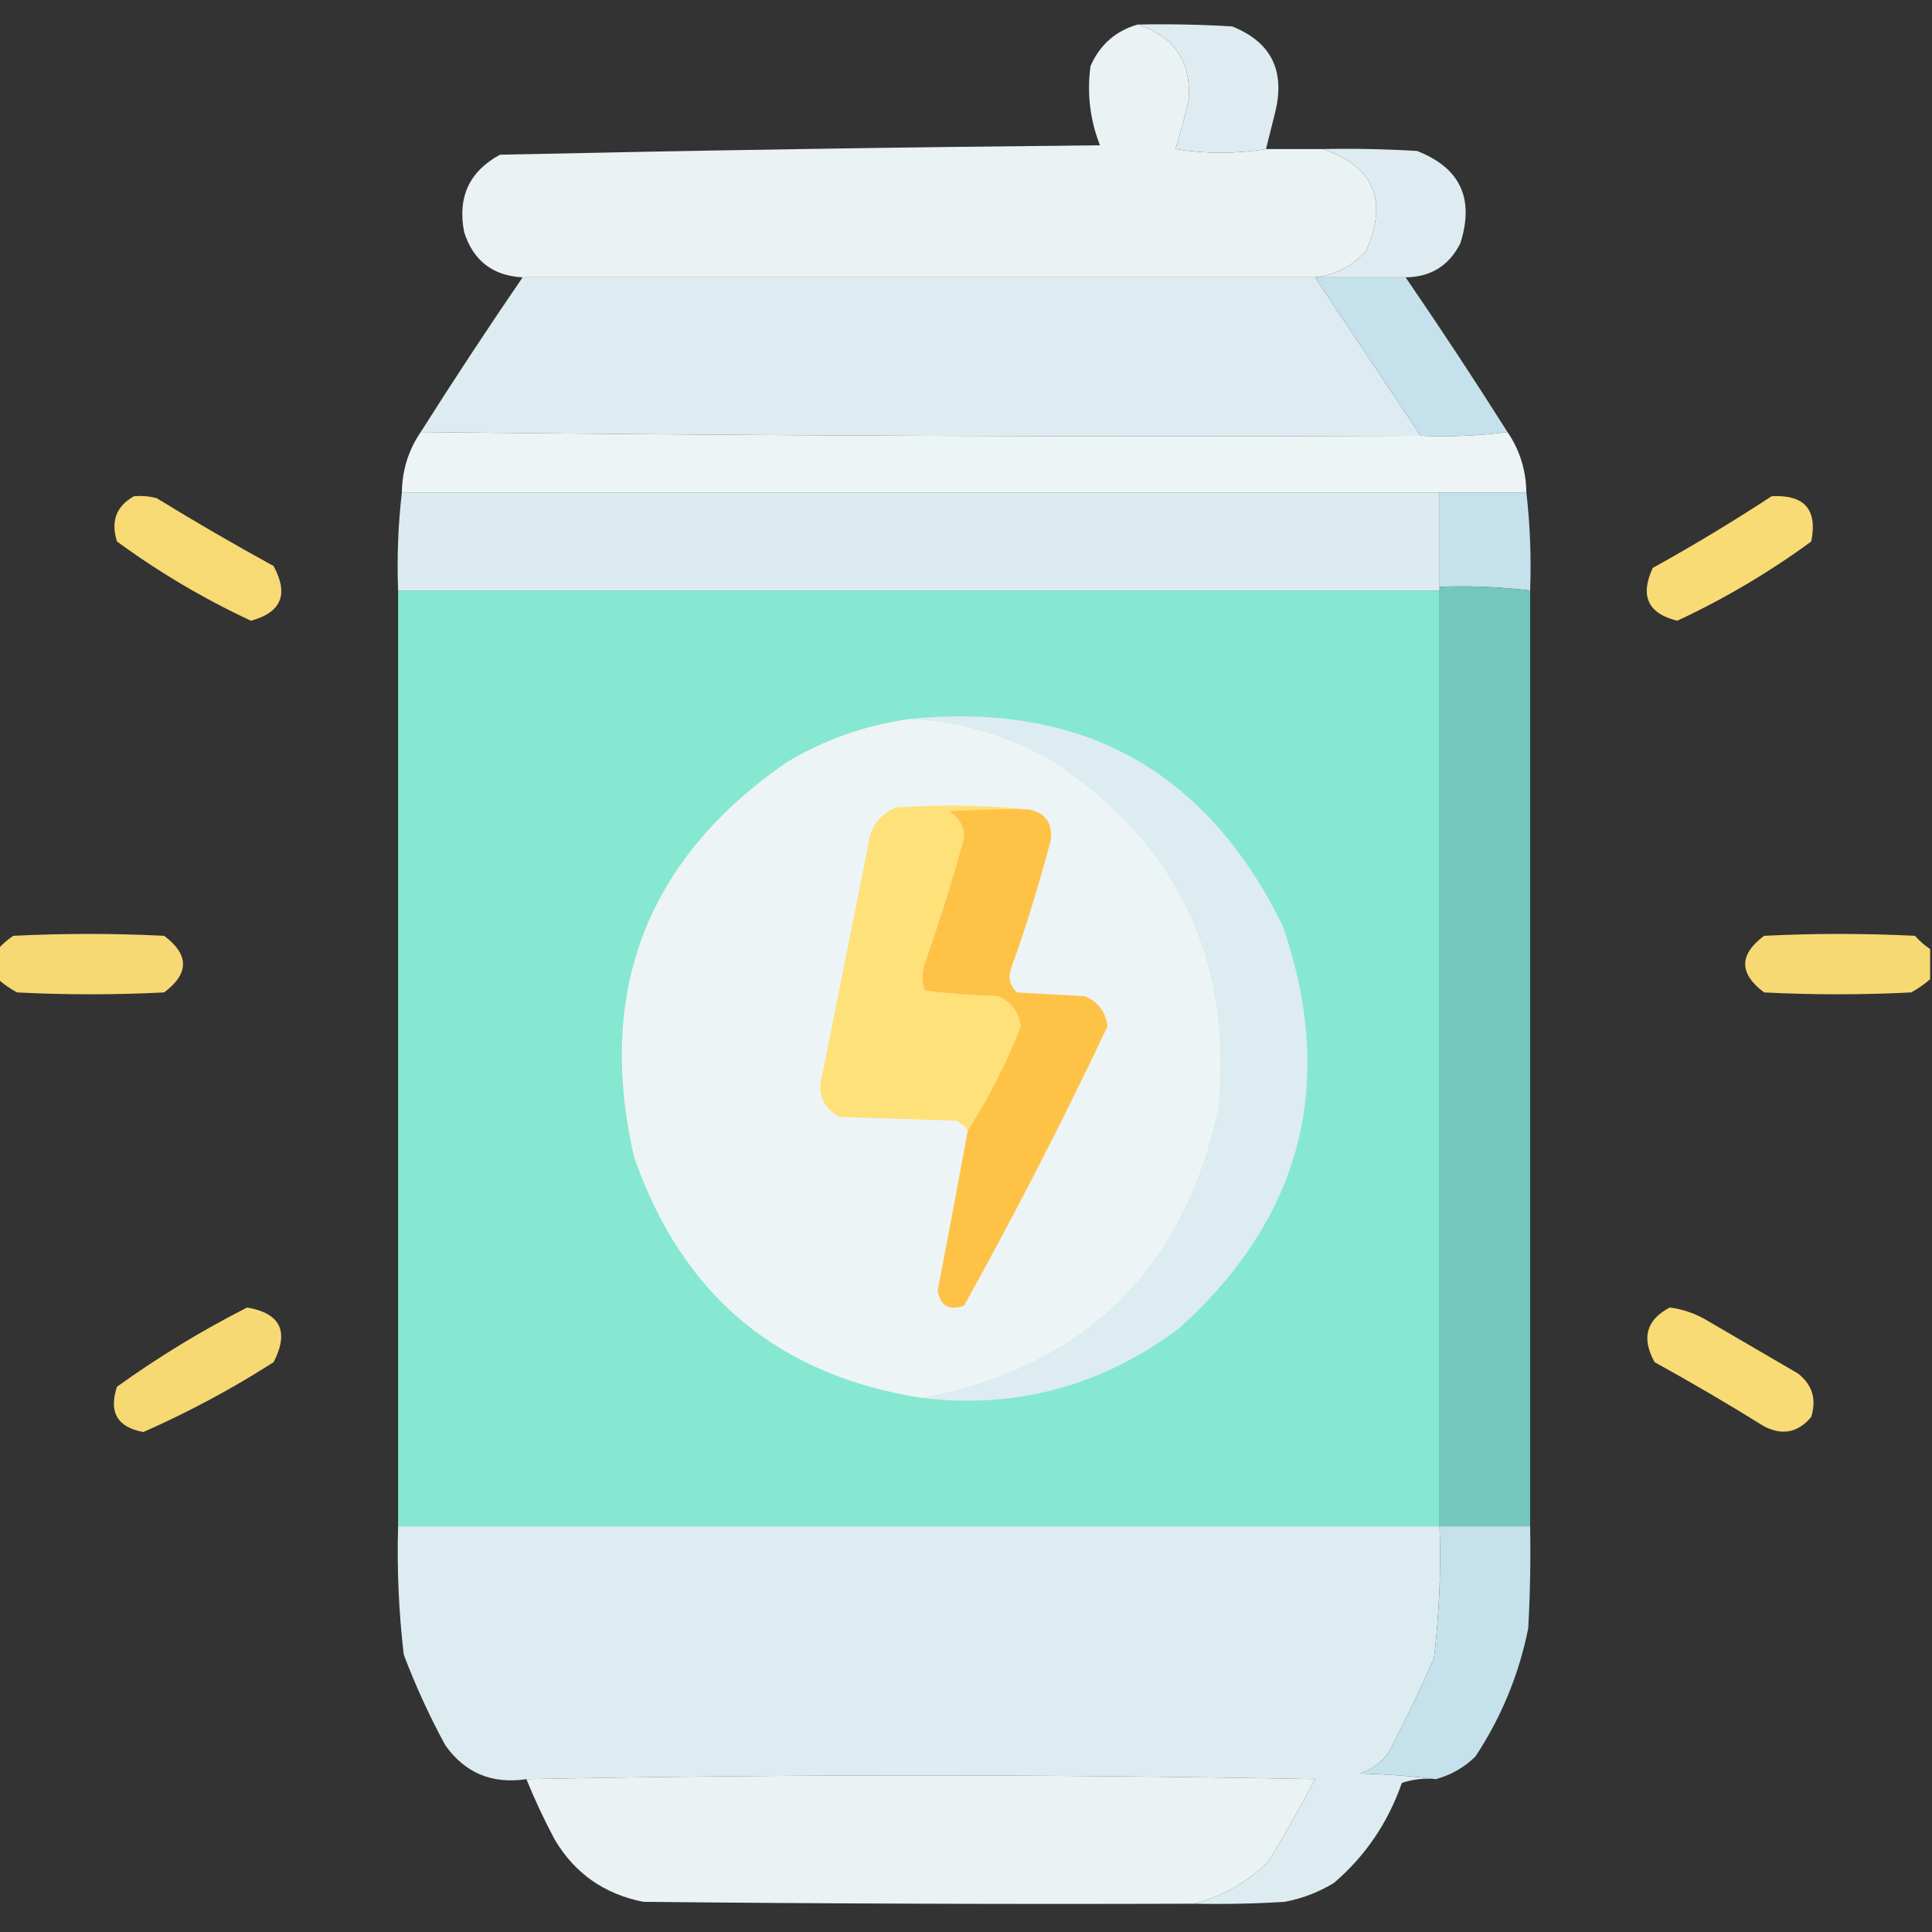 <?xml version="1.0" encoding="UTF-8"?>
<!DOCTYPE svg PUBLIC "-//W3C//DTD SVG 1.1//EN" "http://www.w3.org/Graphics/SVG/1.1/DTD/svg11.dtd">
<svg xmlns="http://www.w3.org/2000/svg" version="1.1" width="512px" height="512px" style="shape-rendering:geometricPrecision; text-rendering:geometricPrecision; image-rendering:optimizeQuality; fill-rule:evenodd; clip-rule:evenodd" xmlns:xlink="http://www.w3.org/1999/xlink">
<rect width="100%" height="100%" fill="#333333" stroke="none"/>
<g><path style="opacity:0.985" fill="#edf4f5" d="M 301.5,6.5 C 311.236,9.64 315.736,16.306 315,26.5C 313.988,30.883 312.821,35.216 311.5,39.5C 319.558,40.799 327.558,40.799 335.5,39.5C 340.5,39.5 345.5,39.5 350.5,39.5C 364.129,44.108 367.963,53.108 362,66.5C 358.288,70.604 353.788,72.938 348.5,73.5C 278.5,73.5 208.5,73.5 138.5,73.5C 130.576,73.077 125.409,69.077 123,61.5C 121.21,52.253 124.376,45.419 132.5,41C 185.445,39.846 238.445,39.013 291.5,38.5C 288.851,31.719 288.018,24.719 289,17.5C 291.478,11.852 295.645,8.185 301.5,6.5 Z"/></g>
<g><path style="opacity:1" fill="#deecf1" d="M 301.5,6.5 C 309.84,6.334 318.173,6.5 326.5,7C 336.758,11.057 340.591,18.557 338,29.5C 337.162,32.852 336.329,36.185 335.5,39.5C 327.558,40.799 319.558,40.799 311.5,39.5C 312.821,35.216 313.988,30.883 315,26.5C 315.736,16.306 311.236,9.64 301.5,6.5 Z"/></g>
<g><path style="opacity:1" fill="#deecf1" d="M 350.5,39.5 C 358.84,39.334 367.173,39.5 375.5,40C 386.963,44.431 390.796,52.598 387,64.5C 383.985,70.424 379.152,73.424 372.5,73.5C 364.5,73.5 356.5,73.5 348.5,73.5C 353.788,72.938 358.288,70.604 362,66.5C 367.963,53.108 364.129,44.108 350.5,39.5 Z"/></g>
<g><path style="opacity:0.998" fill="#deecf1" d="M 138.5,73.5 C 208.5,73.5 278.5,73.5 348.5,73.5C 357.833,87.5 367.167,101.5 376.5,115.5C 287.998,115.833 199.665,115.499 111.5,114.5C 120.251,100.662 129.251,86.995 138.5,73.5 Z"/></g>
<g><path style="opacity:1" fill="#c5e1eb" d="M 348.5,73.5 C 356.5,73.5 364.5,73.5 372.5,73.5C 381.749,86.995 390.749,100.662 399.5,114.5C 392.018,115.492 384.352,115.825 376.5,115.5C 367.167,101.5 357.833,87.5 348.5,73.5 Z"/></g>
<g><path style="opacity:0.999" fill="#edf4f6" d="M 111.5,114.5 C 199.665,115.499 287.998,115.833 376.5,115.5C 384.352,115.825 392.018,115.492 399.5,114.5C 402.749,119.252 404.416,124.585 404.5,130.5C 396.833,130.5 389.167,130.5 381.5,130.5C 289.833,130.5 198.167,130.5 106.5,130.5C 106.584,124.585 108.251,119.252 111.5,114.5 Z"/></g>
<g><path style="opacity:1" fill="#dcebf0" d="M 106.5,130.5 C 198.167,130.5 289.833,130.5 381.5,130.5C 381.5,138.833 381.5,147.167 381.5,155.5C 381.5,155.833 381.5,156.167 381.5,156.5C 289.5,156.5 197.5,156.5 105.5,156.5C 105.174,147.651 105.507,138.984 106.5,130.5 Z"/></g>
<g><path style="opacity:1" fill="#c5e1eb" d="M 381.5,130.5 C 389.167,130.5 396.833,130.5 404.5,130.5C 405.493,138.984 405.826,147.651 405.5,156.5C 397.586,155.533 389.586,155.199 381.5,155.5C 381.5,147.167 381.5,138.833 381.5,130.5 Z"/></g>
<g><path style="opacity:0.959" fill="#ffe176" d="M 35.5,131.5 C 37.527,131.338 39.527,131.505 41.5,132C 51.67,138.252 62.003,144.252 72.5,150C 76.568,157.49 74.568,162.323 66.5,164.5C 53.957,158.647 42.124,151.647 31,143.5C 29.309,138.131 30.809,134.131 35.5,131.5 Z"/></g>
<g><path style="opacity:0.963" fill="#ffe176" d="M 469.5,131.5 C 478.207,131.037 481.707,135.037 480,143.5C 468.876,151.647 457.043,158.647 444.5,164.5C 436.718,162.599 434.552,157.932 438,150.5C 448.813,144.518 459.313,138.185 469.5,131.5 Z"/></g>
<g><path style="opacity:1" fill="#86e8d0" d="M 105.5,156.5 C 197.5,156.5 289.5,156.5 381.5,156.5C 381.5,239.167 381.5,321.833 381.5,404.5C 289.5,404.5 197.5,404.5 105.5,404.5C 105.5,321.833 105.5,239.167 105.5,156.5 Z"/></g>
<g><path style="opacity:1" fill="#73c7bc" d="M 381.5,155.5 C 389.586,155.199 397.586,155.533 405.5,156.5C 405.5,239.167 405.5,321.833 405.5,404.5C 397.5,404.5 389.5,404.5 381.5,404.5C 381.5,321.833 381.5,239.167 381.5,156.5C 381.5,156.167 381.5,155.833 381.5,155.5 Z"/></g>
<g><path style="opacity:1" fill="#ddecf0" d="M 241.5,190.5 C 287.053,186.027 319.886,204.36 340,245.5C 354.223,287.112 345.056,322.612 312.5,352C 292.187,367.243 269.521,373.409 244.5,370.5C 287.64,362.194 313.806,336.528 323,293.5C 326.632,254.268 312.132,223.768 279.5,202C 267.762,195.066 255.095,191.233 241.5,190.5 Z"/></g>
<g><path style="opacity:1" fill="#edf4f5" d="M 241.5,190.5 C 255.095,191.233 267.762,195.066 279.5,202C 312.132,223.768 326.632,254.268 323,293.5C 313.806,336.528 287.64,362.194 244.5,370.5C 206.196,364.582 180.696,343.249 168,306.5C 157.97,262.414 171.47,227.581 208.5,202C 218.734,195.879 229.734,192.046 241.5,190.5 Z"/></g>
<g><path style="opacity:1" fill="#fee178" d="M 272.5,214.5 C 265.492,214.334 258.492,214.5 251.5,215C 254.148,216.633 255.481,218.967 255.5,222C 252.407,233.278 248.907,244.445 245,255.5C 244.333,257.833 244.333,260.167 245,262.5C 251.419,263.313 257.919,263.813 264.5,264C 268.031,265.529 270.031,268.196 270.5,272C 266.727,281.714 262.06,290.881 256.5,299.5C 255.691,298.531 254.691,297.698 253.5,297C 243.167,296.667 232.833,296.333 222.5,296C 217.931,293.459 216.431,289.625 218,284.5C 221.998,264.524 225.998,244.524 230,224.5C 230.441,219.427 232.941,215.927 237.5,214C 249.341,213.174 261.007,213.341 272.5,214.5 Z"/></g>
<g><path style="opacity:1" fill="#fec346" d="M 272.5,214.5 C 276.895,215.266 278.895,217.933 278.5,222.5C 275.511,233.97 272.011,245.303 268,256.5C 267.104,259.025 267.604,261.192 269.5,263C 275.5,263.333 281.5,263.667 287.5,264C 291.031,265.529 293.031,268.196 293.5,272C 281.628,297.077 268.962,321.743 255.5,346C 251.558,347.418 249.225,346.084 248.5,342C 251.233,327.837 253.899,313.671 256.5,299.5C 262.06,290.881 266.727,281.714 270.5,272C 270.031,268.196 268.031,265.529 264.5,264C 257.919,263.813 251.419,263.313 245,262.5C 244.333,260.167 244.333,257.833 245,255.5C 248.907,244.445 252.407,233.278 255.5,222C 255.481,218.967 254.148,216.633 251.5,215C 258.492,214.5 265.492,214.334 272.5,214.5 Z"/></g>
<g><path style="opacity:0.956" fill="#ffe176" d="M -0.5,259.5 C -0.5,256.833 -0.5,254.167 -0.5,251.5C 0.64,250.199 1.973,249.032 3.5,248C 16.833,247.333 30.167,247.333 43.5,248C 50.167,253 50.167,258 43.5,263C 30.5,263.667 17.5,263.667 4.5,263C 2.677,262.003 1.01,260.836 -0.5,259.5 Z"/></g>
<g><path style="opacity:0.956" fill="#ffe176" d="M 511.5,251.5 C 511.5,254.167 511.5,256.833 511.5,259.5C 509.99,260.836 508.323,262.003 506.5,263C 493.5,263.667 480.5,263.667 467.5,263C 460.833,258 460.833,253 467.5,248C 480.833,247.333 494.167,247.333 507.5,248C 508.705,249.376 510.038,250.542 511.5,251.5 Z"/></g>
<g><path style="opacity:0.956" fill="#ffe176" d="M 65.5,346.5 C 74.354,348.043 76.688,352.877 72.5,361C 61.445,368.068 49.945,374.235 38,379.5C 31.099,378.25 28.766,374.25 31,367.5C 42.013,359.582 53.513,352.582 65.5,346.5 Z"/></g>
<g><path style="opacity:0.963" fill="#ffe176" d="M 442.5,346.5 C 446.062,346.965 449.395,348.132 452.5,350C 460.5,354.667 468.5,359.333 476.5,364C 480.277,366.955 481.443,370.788 480,375.5C 476.522,379.662 472.356,380.496 467.5,378C 457.998,372.081 448.331,366.414 438.5,361C 434.943,354.61 436.276,349.776 442.5,346.5 Z"/></g>
<g><path style="opacity:0.999" fill="#ddecf0" d="M 105.5,404.5 C 197.5,404.5 289.5,404.5 381.5,404.5C 381.912,416.229 381.412,427.896 380,439.5C 376.273,447.955 372.273,456.288 368,464.5C 366.062,467.106 363.562,468.939 360.5,470C 367.346,470.172 374.013,470.672 380.5,471.5C 377.428,471.183 374.428,471.516 371.5,472.5C 367.823,483.054 361.823,491.887 353.5,499C 349.469,501.455 345.136,503.121 340.5,504C 332.507,504.5 324.507,504.666 316.5,504.5C 323.883,502.554 330.383,498.888 336,493.5C 340.42,486.329 344.586,478.996 348.5,471.5C 278.668,470.168 209.001,470.168 139.5,471.5C 130.387,472.859 123.221,469.859 118,462.5C 113.786,454.739 110.119,446.739 107,438.5C 105.674,427.21 105.174,415.877 105.5,404.5 Z"/></g>
<g><path style="opacity:1" fill="#c5e1eb" d="M 381.5,404.5 C 389.5,404.5 397.5,404.5 405.5,404.5C 405.666,413.506 405.5,422.506 405,431.5C 402.561,443.717 397.894,455.05 391,465.5C 388.01,468.411 384.51,470.411 380.5,471.5C 374.013,470.672 367.346,470.172 360.5,470C 363.562,468.939 366.062,467.106 368,464.5C 372.273,456.288 376.273,447.955 380,439.5C 381.412,427.896 381.912,416.229 381.5,404.5 Z"/></g>
<g><path style="opacity:0.987" fill="#edf4f5" d="M 316.5,504.5 C 267.832,504.667 219.166,504.5 170.5,504C 160.15,501.969 152.317,496.469 147,487.5C 144.215,482.265 141.715,476.932 139.5,471.5C 209.001,470.168 278.668,470.168 348.5,471.5C 344.586,478.996 340.42,486.329 336,493.5C 330.383,498.888 323.883,502.554 316.5,504.5 Z"/></g>
</svg>
